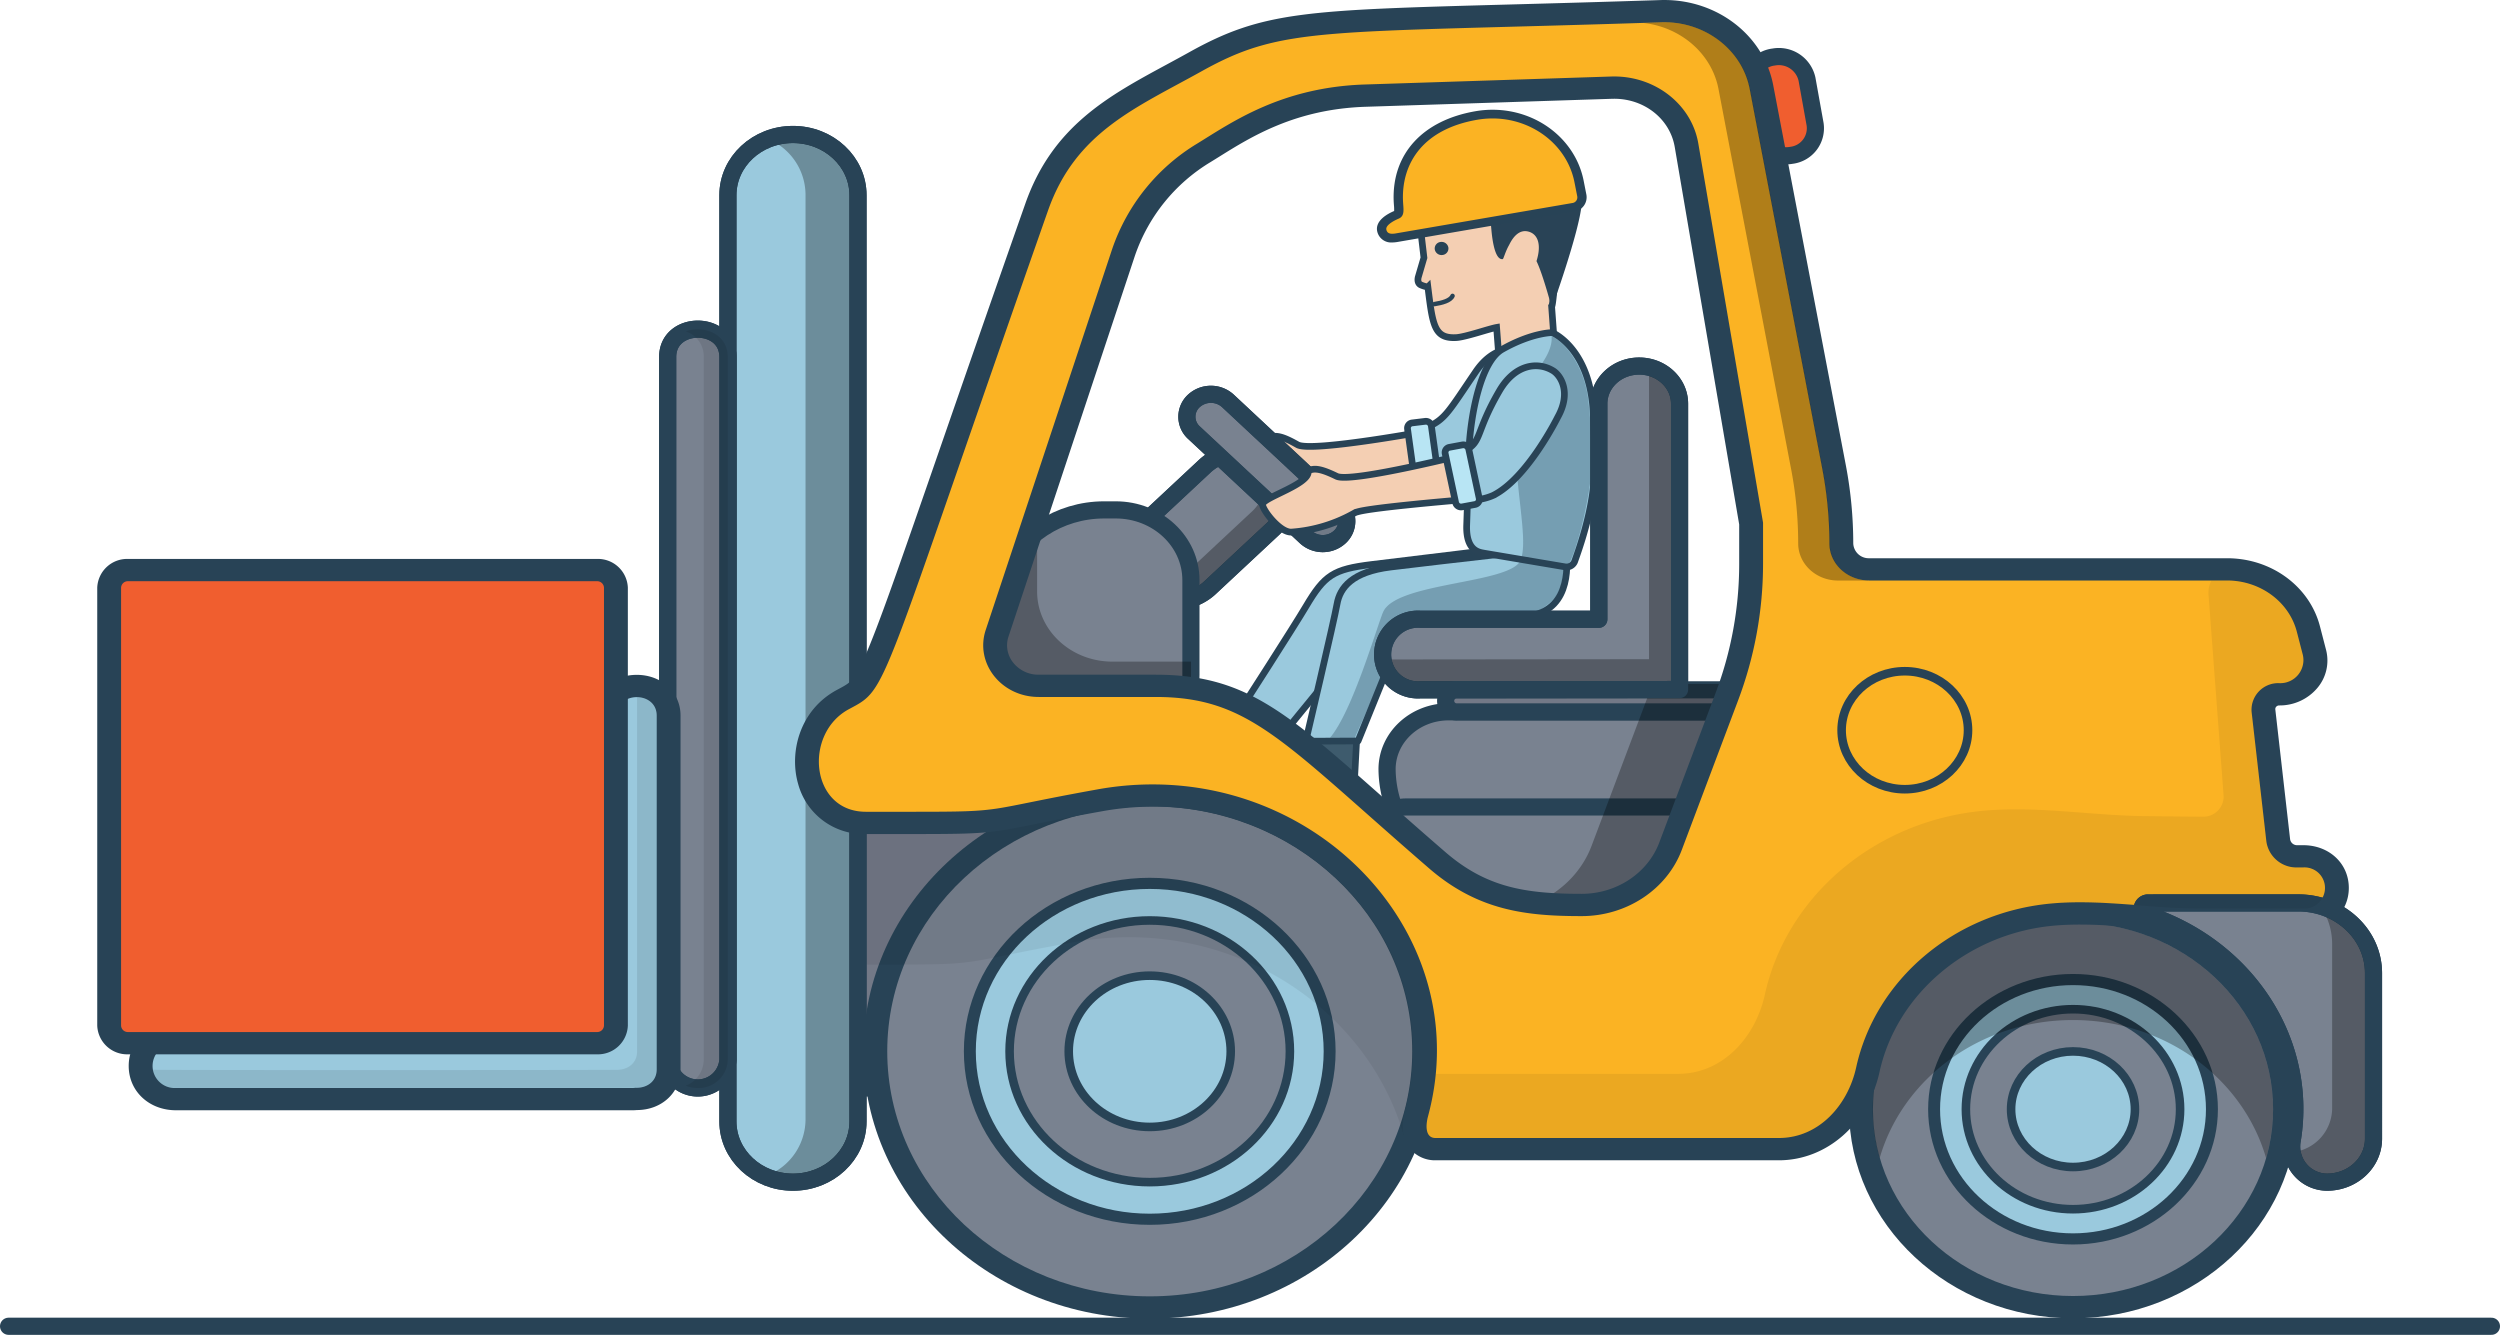 <svg xmlns="http://www.w3.org/2000/svg" width="559.842" height="298.921" viewBox="0 0 559.842 298.921">
  <g id="Group_2886" data-name="Group 2886" transform="translate(-382.951 -544.99)">
    <g id="Group_2854" data-name="Group 2854" transform="translate(645.105 569.566)">
      <g id="Group_2851" data-name="Group 2851" transform="translate(11.409 53.551)">
        <path id="Path_11758" data-name="Path 11758" d="M600.878,630.759a33.419,33.419,0,0,1-14.757,3.524c-2.586-.105-6.072-5.368-5.956-6.583.15-1.556,11.012-3.848,10.733-6.814,1.38-.741,3.164-.2,6.276,1.574s30.566-3.36,30.566-3.36l.936,10.289C601.242,629.971,601.65,630.715,600.878,630.759Z" transform="translate(-580.162 -600.987)" fill="#f4cfb3" stroke="#284356" stroke-linecap="round" stroke-linejoin="round" stroke-width="1.5"/>
        <path id="Path_11759" data-name="Path 11759" d="M613.384,622.63c3.9-1.782,4.643-3.45,10.7-12.359,3.928-5.787,9.07-6.094,12.362-3.744,1.577,1.134,3.767,5.045.281,10.387,0,0-9.947,12.872-17.886,16.179a12.253,12.253,0,0,1-3.664.73Z" transform="translate(-567.174 -605.153)" fill="#9ac9dd" stroke="#294356" stroke-miterlimit="10" stroke-width="1.5"/>
        <path id="Path_11760" data-name="Path 11760" d="M616.978,629.827a1.185,1.185,0,0,1-1.081,1.309l-2.857.345a1.24,1.24,0,0,1-1.4-1.009l-1.545-11.165A1.184,1.184,0,0,1,611.172,618l2.859-.348a1.238,1.238,0,0,1,1.4,1.012Z" transform="translate(-568.464 -601.424)" fill="#b8e5f4" stroke="#284356" stroke-miterlimit="10" stroke-width="1.5"/>
      </g>
      <path id="Path_11761" data-name="Path 11761" d="M597.461,670.019l-4.244,11.408-6.364-2.062.967-2.6s-2.08,2.243-4.636,1.414c-3.639-1.178-11.224-3.637-11.224-3.637s1.156-4.419,3.991-4.3,9.464,1.871,12.9-2.206l3.437-4.08Z" transform="translate(-571.96 -534.046)" fill="#284356" stroke="#284356" stroke-miterlimit="10" stroke-width="1.5"/>
      <path id="Path_11762" data-name="Path 11762" d="M609.03,671.348l-.634,11.839-6.731.031-.017-2.754a5.21,5.21,0,0,1-3.8,3.165,32.667,32.667,0,0,1-4.522.5c-3.754.022-9.45-2.7-9.45-2.7s1.476-4.144,4.309-4.061c5.1.148,9.535-.551,11.318-5.468Z" transform="translate(-567.3 -531.836)" fill="#3e5b6d" stroke="#284356" stroke-linecap="round" stroke-linejoin="round" stroke-width="1.5"/>
      <path id="Path_11763" data-name="Path 11763" d="M644.925,639.308s1.138,10.3-4.012,12.569c-6.658,2.93-27.875,4.455-27.875,4.455l-18.7,22.88-11.073-3.588s11.8-18.313,14.56-22.973c4.194-7.072,6.115-8.351,14.743-9.414C624.44,641.775,644.925,639.308,644.925,639.308Z" transform="translate(-567.541 -541.403)" fill="#9ac9dd" stroke="#284356" stroke-linecap="round" stroke-linejoin="round" stroke-width="1.5"/>
      <path id="Path_11764" data-name="Path 11764" d="M625.943,572.607c16.874-1.473,17.3,12.961,17.3,12.961l-.291,6.335s-.8,13.244-1.244,13.513l.733,10a11.438,11.438,0,0,1-6.281,2.93c-5.141.462-6.1.583-6.1.583l-.675-8.828c-1.7.3-7.016,2.174-9.052,2.274-4.937.249-5.259-2.736-6.337-11.333a6.04,6.04,0,0,1-1.479-.423c-1.124-.419-.651-1.869-.651-1.869l1.248-4.259c-.75-6.4-1.071-9.116-1.071-9.116S609.83,574.02,625.943,572.607Z" transform="translate(-556.395 -561.351)" fill="#f4cfb3" stroke="#284356" stroke-miterlimit="10" stroke-width="1.5"/>
      <path id="Path_11765" data-name="Path 11765" d="M651.813,639.308s2.31,10.8-4.75,14.408c-6.457,3.3-21.978,1.758-21.978,1.758l-9.148,1.36-10.509,25.921-11.72.055s6.365-27.033,7.006-30.714,3.374-7.228,12-8.29C624.588,642.338,651.813,639.308,651.813,639.308Z" transform="translate(-563.458 -541.403)" fill="#9ac9dd" stroke="#284356" stroke-linecap="round" stroke-linejoin="round" stroke-width="1.5"/>
      <path id="Path_11766" data-name="Path 11766" d="M627.595,606.08c6.689-3.781,11.214-3.731,11.214-3.731s8.68,3.591,9.177,18.562c.307,9.193,1.687,16.419-4.13,32.518a1.952,1.952,0,0,1-2.187,1.375l-18.158-3.063c-.988-.2-4.1-.413-3.889-6.328.42-11.837.161-8.816.469-16.153C620.46,620.5,622.814,608.778,627.595,606.08Z" transform="translate(-553.33 -552.439)" fill="#9ac9dd" stroke="#294356" stroke-miterlimit="10" stroke-width="1.5"/>
      <path id="Path_11767" data-name="Path 11767" d="M614.478,588.332a1.535,1.535,0,0,0,1.7,1.308,1.482,1.482,0,0,0,1.362-1.621,1.535,1.535,0,0,0-1.7-1.306A1.473,1.473,0,0,0,614.478,588.332Z" transform="translate(-555.341 -557.11)" fill="#284356"/>
      <path id="Path_11768" data-name="Path 11768" d="M614.417,597.855c1.748-.281,3.6-.765,4.068-1.841" transform="translate(-555.361 -554.331)" fill="none" stroke="#284356" stroke-linecap="round" stroke-linejoin="round" stroke-width="1"/>
      <path id="Path_11769" data-name="Path 11769" d="M612.708,575.454c3.43-5.089,6.919-5.959,14.658-6.4,11.975-.68,22.93,3.38,21.986,14.573-.529,6.209-6.664,23.207-6.664,23.207s-1.964-7.52-3.437-10.535c1.132-3.563.407-6.083-1.892-6.632-1.689-.4-3.121.709-4.249,3.041-.808,1.386-1.248,3.114-1.406,3.141-2.089.344-2.516-6.2-2.608-7.184-.47-5.1-1.1-7-2.5-7.625-1.536-.69-6.92-1.814-12.352,3.487a56.5,56.5,0,0,1-4.439,4.153S607.752,582.8,612.708,575.454Z" transform="translate(-557.328 -562.403)" fill="#294356"/>
      <g id="Group_2853" data-name="Group 2853" transform="translate(46.195)">
        <g id="Group_2852" data-name="Group 2852">
          <path id="Path_11770" data-name="Path 11770" d="M608.3,592.435a2.155,2.155,0,0,1-2.347-1.735c-.364-1.844,2.451-3.141,3.322-3.495.5-.2.57-.549.448-2.192-.025-.33-.05-.675-.064-1.031-.324-9.961,6.216-17.066,17.5-19.009a21.236,21.236,0,0,1,3.6-.309c9.5,0,17.65,6.342,19.379,15.079l.627,3.187a2.256,2.256,0,0,1-1.917,2.6l-39.538,6.8A6.017,6.017,0,0,1,608.3,592.435Z" transform="translate(-604.876 -563.691)" fill="#fbb323"/>
          <path id="Path_11771" data-name="Path 11771" d="M631.05,565.863c8.837,0,16.69,5.876,18.352,14.282l.627,3.187a1.272,1.272,0,0,1-1.081,1.469l-29.031,4.994-5.057.871-5.448.938a4.917,4.917,0,0,1-.818.082c-.67,0-1.177-.225-1.32-.939-.242-1.225,2.711-2.423,2.711-2.423,1.545-.622,1.083-2.21,1.013-4.149-.275-8.469,4.643-15.952,16.641-18.018a19.945,19.945,0,0,1,3.411-.294m0-1.948h0a22.4,22.4,0,0,0-3.79.326c-11.83,2.037-18.689,9.511-18.347,19.992.014.375.039.731.065,1.073a9.674,9.674,0,0,1,.042,1.287c-1.426.6-4.269,2.117-3.8,4.507a3.184,3.184,0,0,0,3.372,2.534,7.043,7.043,0,0,0,1.2-.113l5.45-.939,5.056-.873,29.031-4.992a3.242,3.242,0,0,0,2.755-3.733l-.627-3.191c-1.821-9.2-10.4-15.878-20.4-15.878Z" transform="translate(-605.171 -563.915)" fill="#284356"/>
        </g>
      </g>
      <path id="Path_11772" data-name="Path 11772" d="M603.148,692.925l11.265-25.233s28.038-1.939,29.584-3.014c.545-.382,3.11-1.793,4.263-3.572a25.29,25.29,0,0,0,2.981-7.449c.576-.708,3.383-8.273,4.763-18.779.664-5.036.159-10.915-.577-17.836-.894-6.994-4.735-12.459-8.216-14.1.655,4.588-6.28,11.226-7.991,12.509-1.409,18.087,3.177,32.234,1.1,37.63s-27.843,4.915-30.8,11.647c-1.333,3.035-6.824,22.247-11.918,28.187Z" transform="translate(-561.935 -552.262)" fill="#284356" opacity="0.32"/>
    </g>
    <g id="Group_2885" data-name="Group 2885" transform="translate(384.872 544.99)">
      <path id="Path_11773" data-name="Path 11773" d="M679.837,569.891a6.1,6.1,0,0,1-5.314,6.963,6.448,6.448,0,0,1-7.462-4.959l-1.814-10.09a6.1,6.1,0,0,1,5.316-6.961,6.447,6.447,0,0,1,7.461,4.959Z" transform="translate(-275.291 -542.073)" fill="#f05e2f" stroke="#284356" stroke-linecap="round" stroke-linejoin="round" stroke-width="3.842"/>
      <g id="Group_2858" data-name="Group 2858" transform="translate(412.152 201.577)">
        <g id="Group_2856" data-name="Group 2856">
          <path id="Path_11774" data-name="Path 11774" d="M730.576,790.786c-26.178,0-47.476-19.881-47.476-44.321s21.3-44.327,47.476-44.327,47.479,19.885,47.479,44.327S756.756,790.786,730.576,790.786Z" transform="translate(-680.428 -699.643)" fill="#798290"/>
          <g id="Group_2855" data-name="Group 2855">
            <path id="Path_11775" data-name="Path 11775" d="M731.327,705.206c24.747,0,44.807,18.728,44.807,41.833s-20.06,41.826-44.807,41.826-44.8-18.727-44.8-41.826,20.058-41.833,44.8-41.833m0-4.989c-27.651,0-50.148,21-50.148,46.822s22.5,46.815,50.148,46.815,50.151-21,50.151-46.815-22.5-46.822-50.151-46.822Z" transform="translate(-681.179 -700.217)" fill="#284356"/>
          </g>
        </g>
        <g id="Group_2857" data-name="Group 2857" transform="translate(17.707 16.53)">
          <path id="Path_11776" data-name="Path 11776" d="M725.975,771.99c-17.152,0-31.1-13.027-31.1-29.039s13.953-29.044,31.1-29.044,31.109,13.029,31.109,29.044S743.128,771.99,725.975,771.99Z" transform="translate(-693.533 -712.659)" fill="#9ac9dd"/>
          <path id="Path_11777" data-name="Path 11777" d="M726.35,715.441c16.441,0,29.774,12.446,29.774,27.8s-13.332,27.792-29.774,27.792-29.769-12.444-29.769-27.792,13.331-27.8,29.769-27.8m0-2.495c-17.888,0-32.441,13.59-32.441,30.292s14.554,30.287,32.441,30.287S758.8,759.938,758.8,743.238s-14.555-30.292-32.446-30.292Z" transform="translate(-693.909 -712.946)" fill="#284356"/>
        </g>
        <path id="Path_11778" data-name="Path 11778" d="M747.959,741.422c0,12.365-10.741,22.39-23.984,22.39s-23.988-10.025-23.988-22.39,10.741-22.4,23.988-22.4S747.959,729.051,747.959,741.422Z" transform="translate(-673.826 -694.6)" fill="#798290" stroke="#284356" stroke-linecap="round" stroke-linejoin="round" stroke-width="1.921"/>
        <path id="Path_11779" data-name="Path 11779" d="M735,739.25c0,7.145-6.214,12.939-13.869,12.939s-13.866-5.794-13.866-12.939S713.471,726.3,721.13,726.3,735,732.1,735,739.25Z" transform="translate(-670.981 -692.428)" fill="#9ac9dd" stroke="#284356" stroke-linecap="round" stroke-linejoin="round" stroke-width="1.921"/>
      </g>
      <g id="Group_2859" data-name="Group 2859" transform="translate(417.452 206.558)" opacity="0.3" style="mix-blend-mode: multiply;isolation: isolate">
        <path id="Path_11780" data-name="Path 11780" d="M729.807,725.92c20.7,0,38.118,13.107,43.27,30.915a39.332,39.332,0,0,0,1.557-10.934c0-23.112-20.07-41.848-44.827-41.848s-44.818,18.736-44.818,41.848a39.335,39.335,0,0,0,1.554,10.934C691.692,739.027,709.107,725.92,729.807,725.92Z" transform="translate(-684.989 -704.053)"/>
      </g>
      <path id="Path_11781" data-name="Path 11781" d="M683.437,739.26c4.4,4.053,1.32,11.048-4.854,11.048H521.09c-9.307,0-16.845-7.041-16.845-15.726V689.059c0-8.689,7.538-15.73,16.845-15.73h73.949c10.776,0,27.342,3.012,35.009,10.076Z" transform="translate(-338.201 -506.669)" fill="#737987" stroke="#284356" stroke-linecap="round" stroke-linejoin="round" stroke-width="3.842"/>
      <g id="Group_2861" data-name="Group 2861" transform="translate(191.422 175.561)">
        <path id="Path_11782" data-name="Path 11782" d="M585.867,796.844c-33.887,0-61.456-25.734-61.456-57.368S551.98,682.1,585.867,682.1s61.449,25.738,61.449,57.373S619.75,796.844,585.867,796.844Z" transform="translate(-521.739 -679.61)" fill="#798290"/>
        <g id="Group_2860" data-name="Group 2860">
          <path id="Path_11783" data-name="Path 11783" d="M586.618,685.171c32.469,0,58.777,24.572,58.777,54.878s-26.307,54.873-58.777,54.873-58.784-24.565-58.784-54.873,26.32-54.878,58.784-54.878m0-4.988c-35.361,0-64.128,26.856-64.128,59.866s28.767,59.863,64.128,59.863,64.121-26.855,64.121-59.863-28.765-59.866-64.121-59.866Z" transform="translate(-522.49 -680.183)" fill="#284356"/>
        </g>
      </g>
      <g id="Group_2862" data-name="Group 2862" transform="translate(213.926 196.569)">
        <path id="Path_11784" data-name="Path 11784" d="M579.916,772.542c-22.214,0-40.286-16.871-40.286-37.61s18.073-37.61,40.286-37.61,40.285,16.873,40.285,37.61S602.13,772.542,579.916,772.542Z" transform="translate(-538.293 -696.074)" fill="#9ac9dd"/>
        <path id="Path_11785" data-name="Path 11785" d="M580.292,698.856c21.515,0,38.95,16.279,38.95,36.363s-17.434,36.363-38.95,36.363-38.951-16.278-38.951-36.363,17.438-36.363,38.951-36.363m0-2.495c-22.951,0-41.623,17.432-41.623,38.858s18.672,38.858,41.623,38.858,41.622-17.432,41.622-38.858-18.671-38.858-41.622-38.858Z" transform="translate(-538.669 -696.361)" fill="#284356"/>
      </g>
      <path id="Path_11786" data-name="Path 11786" d="M608.8,733.022c0,16.181-14.054,29.3-31.387,29.3s-31.386-13.12-31.386-29.3,14.052-29.3,31.386-29.3S608.8,716.841,608.8,733.022Z" transform="translate(-321.865 -497.595)" fill="#798290" stroke="#284356" stroke-linecap="round" stroke-linejoin="round" stroke-width="1.921"/>
      <path id="Path_11787" data-name="Path 11787" d="M591.829,730.179c0,9.352-8.116,16.935-18.137,16.935s-18.142-7.582-18.142-16.935,8.125-16.939,18.142-16.939S591.829,720.824,591.829,730.179Z" transform="translate(-318.143 -494.752)" fill="#9ac9dd" stroke="#284356" stroke-linecap="round" stroke-linejoin="round" stroke-width="1.921"/>
      <g id="Group_2864" data-name="Group 2864" transform="translate(182.535 177.177)" opacity="0.3">
        <g id="Group_2863" data-name="Group 2863" opacity="0.21" style="mix-blend-mode: multiply;isolation: isolate">
          <path id="Path_11788" data-name="Path 11788" d="M695.295,747.438c-8.125-8.5-46.583-48.736-53.391-55.855-7.664-7.066-24.232-10.077-35.006-10.077-80.727,0-75.571-.5-79.9,1.03-5.012,12.786-6.508,12.407-10.894,14.958v21.994a11.048,11.048,0,0,0,4.155.764c34.461,0,22,.366,51.961-5.022,34.568-6.2,65.523,14.561,73.775,43.257h44.451C696.613,758.488,699.693,751.492,695.295,747.438Z" transform="translate(-516.101 -681.428)"/>
        </g>
      </g>
      <path id="Path_11789" data-name="Path 11789" d="M672.575,616.557c0-4.659-4.044-8.44-9.041-8.44s-9.039,3.78-9.039,8.44v48.259H614.561a7.92,7.92,0,1,0,0,15.8l58.014-.064Z" transform="translate(-298.38 -526.141)" fill="#798290" stroke="#284356" stroke-linecap="round" stroke-linejoin="round" stroke-width="3.842"/>
      <g id="Group_2865" data-name="Group 2865" transform="translate(308.024 82.362)" opacity="0.3" style="mix-blend-mode: multiply;isolation: isolate">
        <path id="Path_11790" data-name="Path 11790" d="M665.515,608.414a7.778,7.778,0,0,1,.135,1.256v64l-58.018.062a8.941,8.941,0,0,1-1.313-.122,8.229,8.229,0,0,0,8.376,7.124l58.016-.06v-64A8.6,8.6,0,0,0,665.515,608.414Z" transform="translate(-606.318 -608.414)"/>
      </g>
      <path id="Path_11791" data-name="Path 11791" d="M606.8,680.61a25.683,25.683,0,0,0,10.9,20.74l71.856,51.868c5.436,3.926,13.328.309,13.328-6.107v-63.64c0-8.689-7.54-15.731-16.846-15.731H620.58C612.969,667.74,606.8,673.5,606.8,680.61Z" transform="translate(-298.107 -508.338)" fill="#798290" stroke="#284356" stroke-linecap="round" stroke-linejoin="round" stroke-width="3.842"/>
      <path id="Path_11792" data-name="Path 11792" d="M683.1,666.42a2.568,2.568,0,0,1-2.651,2.473H618.889a2.479,2.479,0,1,1,0-4.945h61.564A2.565,2.565,0,0,1,683.1,666.42Z" transform="translate(-294.416 -509.47)" fill="#737987" stroke="#284356" stroke-linecap="round" stroke-linejoin="round" stroke-width="3.842"/>
      <path id="Path_11793" data-name="Path 11793" d="M568.205,639.231a9.543,9.543,0,0,0,0,14.151,11.261,11.261,0,0,0,15.155,0l14.17-13.226a9.545,9.545,0,0,0,0-14.152,11.264,11.264,0,0,0-15.159,0Z" transform="translate(-314.422 -521.675)" fill="#798290" stroke="#284356" stroke-linecap="round" stroke-linejoin="round" stroke-width="3.842"/>
      <g id="Group_2866" data-name="Group 2866" transform="translate(252.373 102.156)">
        <path id="Path_11794" data-name="Path 11794" d="M597.069,625.761a10.742,10.742,0,0,0-3.355-2.1,9.508,9.508,0,0,1-1.434,12.473l-14.17,13.226a11.267,11.267,0,0,1-11.8,2.1,9.821,9.821,0,0,0,1.434,1.679,11.258,11.258,0,0,0,15.154,0l14.171-13.224A9.546,9.546,0,0,0,597.069,625.761Z" transform="translate(-566.309 -623.657)" opacity="0.3" style="mix-blend-mode: multiply;isolation: isolate"/>
      </g>
      <path id="Path_11795" data-name="Path 11795" d="M568.205,639.231a9.543,9.543,0,0,0,0,14.151,11.261,11.261,0,0,0,15.155,0l14.17-13.226a9.545,9.545,0,0,0,0-14.152,11.264,11.264,0,0,0-15.159,0Z" transform="translate(-314.422 -521.675)" fill="none" stroke="#284356" stroke-linecap="round" stroke-linejoin="round" stroke-width="3.842"/>
      <path id="Path_11796" data-name="Path 11796" d="M589.708,669.844c0,8.682-7.543,15.73-16.847,15.73H550.043c-8.209,0-13.935-7.594-11.157-14.806l8.852-23.049c3.409-8.858,12.455-14.8,22.538-14.8h2.584c9.3,0,16.847,7.04,16.847,15.729Z" transform="translate(-324.935 -518.736)" fill="#798290" stroke="#284356" stroke-linecap="round" stroke-linejoin="round" stroke-width="3.842"/>
      <g id="Group_2867" data-name="Group 2867" transform="translate(213.263 119.156)">
        <path id="Path_11797" data-name="Path 11797" d="M555.256,650.021V636.748a22.393,22.393,0,0,0-7.5,9.826L538.9,669.622c-2.774,7.214,2.949,14.807,11.156,14.807h22.82c9.306,0,16.849-7.046,16.849-15.73v-2.948H572.1C562.8,665.751,555.256,658.707,555.256,650.021Z" transform="translate(-538.192 -636.748)" opacity="0.3" style="mix-blend-mode: multiply;isolation: isolate"/>
      </g>
      <path id="Path_11798" data-name="Path 11798" d="M606.24,696.047c-4.309-4.657-.762-11.9,5.832-11.9h85.558c8.659,0,15.077,7.464,13.206,15.357l-10.272,37.731c-4.758,20.039-33.319,19.176-47.9,3.428Z" transform="translate(-299.063 -503.439)" fill="#798290" stroke="#284356" stroke-linecap="round" stroke-linejoin="round" stroke-width="3.842"/>
      <path id="Path_11799" data-name="Path 11799" d="M500.68,789.2c0,7.51,6.521,13.6,14.565,13.6s14.566-6.087,14.566-13.6V581.776c0-7.509-6.528-13.595-14.566-13.595s-14.565,6.086-14.565,13.595Z" transform="translate(-339.595 -538.065)" fill="#9ac9dd" stroke="#284356" stroke-linecap="round" stroke-linejoin="round" stroke-width="3.842"/>
      <g id="Group_2868" data-name="Group 2868" transform="translate(169.858 29.843)" opacity="0.3" style="mix-blend-mode: multiply;isolation: isolate">
        <path id="Path_11800" data-name="Path 11800" d="M512.947,567.971a15.339,15.339,0,0,0-5.96,1.2,13.576,13.576,0,0,1,8.607,12.393v207.42a13.585,13.585,0,0,1-8.607,12.4,15.338,15.338,0,0,0,5.96,1.2c8.036,0,14.563-6.09,14.563-13.6V581.566C527.511,574.06,520.983,567.971,512.947,567.971Z" transform="translate(-506.987 -567.971)"/>
      </g>
      <path id="Path_11801" data-name="Path 11801" d="M500.68,789.2c0,7.51,6.521,13.6,14.565,13.6s14.566-6.087,14.566-13.6V581.776c0-7.509-6.528-13.595-14.566-13.595s-14.565,6.086-14.565,13.595Z" transform="translate(-339.595 -538.065)" fill="none" stroke="#284356" stroke-linecap="round" stroke-linejoin="round" stroke-width="3.842"/>
      <path id="Path_11802" data-name="Path 11802" d="M504.47,765.39a6.76,6.76,0,0,1-13.487,0v-157.4c0-8.314,13.487-8.323,13.487,0Z" transform="translate(-343.386 -528.04)" fill="#798290" stroke="#284356" stroke-linecap="round" stroke-linejoin="round" stroke-width="3.842"/>
      <g id="Group_2869" data-name="Group 2869" transform="translate(26.905 151.124)">
        <path id="Path_11803" data-name="Path 11803" d="M414.054,755.8a7.514,7.514,0,0,1-7.919-7.434c0-3.693,2.719-7.431,7.919-7.431h96.052V669.91c0-4.3,3.675-6.624,7.131-6.624s7.126,2.322,7.126,6.624v79.239a6.289,6.289,0,0,1-2.3,4.963,7.607,7.607,0,0,1-4.827,1.645h-.142a5.876,5.876,0,0,1-.69.045Z" transform="translate(-403.463 -660.791)" fill="#9ac9dd"/>
        <path id="Path_11804" data-name="Path 11804" d="M517.988,666.354c2.228,0,4.454,1.377,4.454,4.13v79.239c0,2.749-2.227,4.114-4.458,4.114-.083,0-.17,0-.253-.006-.193.017-.371.051-.577.051H414.8a4.947,4.947,0,1,1,0-9.876h98.724V670.484c0-2.752,2.231-4.13,4.459-4.13m0-4.989c-5.588,0-9.8,3.92-9.8,9.119v68.532H414.8c-6.037,0-10.591,4.267-10.591,9.925s4.554,9.929,10.591,9.929H517.153a7.759,7.759,0,0,0,.839-.045c5.583,0,9.794-3.915,9.794-9.1V670.484c0-5.2-4.212-9.119-9.8-9.119Z" transform="translate(-404.214 -661.365)" fill="#284356"/>
      </g>
      <g id="Group_2870" data-name="Group 2870" transform="translate(327.121 153.17)" opacity="0.3" style="mix-blend-mode: multiply;isolation: isolate">
        <path id="Path_11805" data-name="Path 11805" d="M699.113,685.634v-6.983c0-8.166-6.319-15.71-18.74-15.71H661c-.875,2.584.46-1.041-13.581,36.246-3.374,8.962-12.527,14.836-22.438,14.836q-2.506,0-4.928-.086l27.9,26.8c10.631,11.489,44-8.684,51.169-15.377,0-.112,6.967-25.671,7-25.784A12.369,12.369,0,0,0,699.113,685.634Z" transform="translate(-620.048 -662.941)"/>
      </g>
      <g id="Group_2872" data-name="Group 2872" transform="translate(176.118)">
        <g id="Group_2871" data-name="Group 2871" transform="translate(2.665 2.495)">
          <path id="Path_11806" data-name="Path 11806" d="M654.161,801.757a4.514,4.514,0,0,1-3.55-1.569c-1.526-1.831-1.223-4.52-.7-6.454a53.815,53.815,0,0,0-11.057-49.024,62.269,62.269,0,0,0-48.038-22.136,66.812,66.812,0,0,0-11.768,1.057c-7.037,1.266-11.775,2.223-15.232,2.922-9.886,2-11.008,2.148-26.662,2.148l-10.566-.005A12.641,12.641,0,0,1,514,719.281c-1.753-6.115.245-14.335,7.453-18.209l.438-.236c5.663-3.028,5.771-3.086,23.564-54.419,5.009-14.451,11.243-32.435,19.394-55.634,5.777-16.419,17.793-22.915,30.515-29.792,1.657-.895,3.34-1.806,5.042-2.753,15.857-8.834,25.292-9.091,70.637-10.325,9.624-.264,20.533-.56,33.59-.988.261-.008.52-.013.78-.013,10.713,0,19.855,7.15,21.739,17l16.284,85.22a91.462,91.462,0,0,1,1.6,16.958,6.054,6.054,0,0,0,6.244,5.828h80.133c8.7,0,16.194,5.511,18.226,13.4L851,690.534a7.152,7.152,0,0,1-1.509,6.47A8.3,8.3,0,0,1,843.1,699.9a3.624,3.624,0,0,0-2.636,1.092,3.153,3.153,0,0,0-.893,2.576l3.31,29.044a4.169,4.169,0,0,0,4.252,3.574h1.338a7.089,7.089,0,1,1,0,14.149H825.3c-4.59,0-9.194-.352-13.648-.692-4.334-.329-8.817-.671-13.164-.671-2.264,0-4.323.09-6.294.274-20.205,1.883-37.155,16.17-41.224,34.744-1.881,8.559-8.922,17.771-19.941,17.771Zm39.451-237.714-55.177,1.787c-16.469.534-26.715,6.929-34.194,11.6-.675.419-1.321.824-1.945,1.206A41.841,41.841,0,0,0,584.3,600.943L556,686.214a8.526,8.526,0,0,0,1.463,8.089,9.89,9.89,0,0,0,7.846,3.7h26.153c18.834,0,27.726,7.867,49.205,26.873,4.064,3.6,8.67,7.672,13.889,12.179,10.709,9.254,21.4,10.02,32.333,10.02,8.944,0,16.947-5.293,19.913-13.172l12.6-33.453a84.118,84.118,0,0,0,5.44-29.739v-9.046l-14.467-84.731c-1.274-7.475-8.082-12.9-16.189-12.9C693.993,564.034,693.8,564.038,693.612,564.043Z" transform="translate(-513.403 -546.911)" fill="#fbb323"/>
        </g>
        <path id="Path_11807" data-name="Path 11807" d="M706.163,549.979c9.363,0,17.454,6.285,19.109,14.944l16.284,85.219a88.85,88.85,0,0,1,1.561,16.521c0,4.6,3.993,8.323,8.916,8.323h80.133c7.415,0,13.9,4.761,15.629,11.491l1.353,5.218a5.177,5.177,0,0,1-5.3,6.28,5.972,5.972,0,0,0-6.186,6.424l3.311,29.047a6.79,6.79,0,0,0,6.909,5.8h1.338a4.589,4.589,0,1,1,0,9.16H826.052c-8.952,0-17.892-1.364-26.812-1.364-2.187,0-4.376.082-6.561.287-21.7,2.022-39.279,17.117-43.575,36.725-1.823,8.3-8.246,15.777-17.323,15.777h-76.87c-2.319,0-2.227-2.817-1.658-4.916,10.35-38.4-21.376-74.266-61.685-74.266a69.534,69.534,0,0,0-12.271,1.1c-26.353,4.741-19.881,5.026-41.391,5.026-2.943,0-6.415,0-10.566,0-12.428,0-14.029-17.473-3.8-22.97,9.008-4.842,5.969-1.73,44.6-111.672,6.173-17.548,19.6-22.945,34.387-31.182,18.43-10.268,26.989-8.472,102.953-10.961.23-.008.458-.012.686-.012M566.054,701.068h26.153c21.161,0,28.652,10.2,61.28,38.389,10.972,9.482,21.761,10.684,34.147,10.684,10.069,0,19.1-5.971,22.433-14.839l12.6-33.454a86.655,86.655,0,0,0,5.593-30.565v-9.243l-14.5-84.925c-1.476-8.66-9.5-15-18.828-15-.221,0-.444,0-.665.01l-55.177,1.786c-18.749.606-29.893,8.545-37.513,13.214A44.336,44.336,0,0,0,582.5,600.776l-28.31,85.272c-2.473,7.462,3.491,15.019,11.862,15.019M706.163,544.99h0q-.436,0-.873.016c-13.05.427-23.955.725-33.575.987-45.918,1.249-55.476,1.509-71.929,10.676-1.69.943-3.365,1.847-5.01,2.737-13.177,7.122-25.62,13.848-31.714,31.173-8.154,23.2-14.39,41.19-19.4,55.642-9,25.967-13.519,39-16.534,45.792-2.4,5.4-3.123,5.793-5.817,7.233l-.442.238c-8.375,4.5-10.717,13.981-8.7,21.015a15.2,15.2,0,0,0,15.173,11.265l6.179,0,4.387,0c15.933,0,17.081-.156,27.225-2.205,3.447-.7,8.166-1.651,15.175-2.91a63.941,63.941,0,0,1,11.261-1.013A59.541,59.541,0,0,1,637.5,746.817,51.466,51.466,0,0,1,648.07,793.7c-.668,2.466-1.006,5.964,1.184,8.593a7.3,7.3,0,0,0,5.657,2.53h76.87c10.726,0,20-8.128,22.559-19.765,3.835-17.515,19.821-30.988,38.87-32.763,1.883-.177,3.856-.261,6.03-.261,4.238,0,8.468.322,12.947.664,4.507.344,9.166.7,13.865.7h23.172c5.821,0,10.211-4.114,10.211-9.572s-4.39-9.565-10.211-9.565h-1.338a1.563,1.563,0,0,1-1.6-1.338l-3.31-29.052a.78.78,0,0,1,.221-.64.883.883,0,0,1,.651-.268,11.03,11.03,0,0,0,8.483-3.844,9.5,9.5,0,0,0,2.006-8.6l-1.352-5.219C850.669,676.295,842.1,670,832.166,670H752.033a3.462,3.462,0,0,1-3.572-3.334,93.67,93.67,0,0,0-1.643-17.389l-16.285-85.227c-2.111-11.042-12.36-19.055-24.37-19.057ZM566.054,696.079a7.181,7.181,0,0,1-5.7-2.683,6.191,6.191,0,0,1-1.061-5.872L587.6,602.254A39.328,39.328,0,0,1,604.51,581.3q.947-.581,1.964-1.218c7.214-4.5,17.094-10.673,32.8-11.182l55.177-1.787c.16,0,.32-.006.48-.006,6.787,0,12.485,4.54,13.551,10.794l14.434,84.537v8.849a81.731,81.731,0,0,1-5.29,28.911l-12.6,33.454c-2.59,6.881-9.58,11.5-17.393,11.5-12.771,0-21.417-1.491-30.518-9.355-5.206-4.5-9.808-8.569-13.866-12.159-22.027-19.491-31.144-27.559-51.043-27.559Z" transform="translate(-511.487 -544.99)" fill="#284356"/>
      </g>
      <g id="Group_2874" data-name="Group 2874" transform="translate(366.089 5.002)">
        <g id="Group_2873" data-name="Group 2873" opacity="0.3" style="mix-blend-mode: multiply;isolation: isolate">
          <path id="Path_11808" data-name="Path 11808" d="M664.891,563.785,681.171,649a88.356,88.356,0,0,1,1.563,16.522c0,4.6,3.993,8.32,8.913,8.32h7.061c-4.923,0-8.913-3.725-8.913-8.32A88.229,88.229,0,0,0,688.23,649l-16.278-85.216c-1.7-8.876-10.144-15.253-19.8-14.931l-4.092.127C656.431,549.907,663.368,555.835,664.891,563.785Z" transform="translate(-648.063 -548.842)"/>
        </g>
      </g>
      <path id="Path_11809" data-name="Path 11809" d="M729.725,700.7a1.318,1.318,0,0,0-.342,2.6c22.375,7.31,36.2,28.465,32.6,50.469a7.983,7.983,0,0,0,7.762,9.459c5.757,0,10.424-4.361,10.424-9.738V716.426c0-8.692-7.539-15.73-16.846-15.73Z" transform="translate(-250.576 -498.497)" fill="#798290" stroke="#284356" stroke-linecap="round" stroke-linejoin="round" stroke-width="3.842"/>
      <g id="Group_2875" data-name="Group 2875" transform="translate(511.624 202.824)" opacity="0.3" style="mix-blend-mode: multiply;isolation: isolate">
        <path id="Path_11810" data-name="Path 11810" d="M758.7,701.178a14.893,14.893,0,0,1,2.7,8.511v37.059a9.963,9.963,0,0,1-8.7,9.6,7.842,7.842,0,0,0,7.759,6.734c5.76,0,10.429-4.361,10.429-9.738V716.282C770.88,709.107,765.731,703.067,758.7,701.178Z" transform="translate(-752.692 -701.178)"/>
      </g>
      <path id="Path_11811" data-name="Path 11811" d="M729.725,700.7a1.318,1.318,0,0,0-.342,2.6c22.375,7.31,36.2,28.465,32.6,50.469a7.983,7.983,0,0,0,7.762,9.459c5.757,0,10.424-4.361,10.424-9.738V716.426c0-8.692-7.539-15.73-16.846-15.73Z" transform="translate(-250.576 -498.497)" fill="none" stroke="#284356" stroke-linecap="round" stroke-linejoin="round" stroke-width="3.842"/>
      <path id="Path_11812" data-name="Path 11812" d="M679.982,673.949c0,7.3,6.333,13.214,14.148,13.214s14.156-5.918,14.156-13.214-6.341-13.207-14.156-13.207S679.982,666.656,679.982,673.949Z" transform="translate(-269.495 -510.427)" fill="#fbb323" stroke="#284356" stroke-miterlimit="10" stroke-width="1.921"/>
      <path id="Path_11813" data-name="Path 11813" d="M672.575,616.557c0-4.659-4.044-8.44-9.041-8.44s-9.039,3.78-9.039,8.44v48.259H614.561a7.92,7.92,0,1,0,0,15.8l58.014-.064Z" transform="translate(-298.38 -526.141)" fill="none" stroke="#284356" stroke-linecap="round" stroke-linejoin="round" stroke-width="3.842"/>
      <path id="Path_11814" data-name="Path 11814" d="M504.47,765.39a6.76,6.76,0,0,1-13.487,0v-157.4c0-8.314,13.487-8.323,13.487,0Z" transform="translate(-343.386 -528.04)" fill="none" stroke="#284356" stroke-linecap="round" stroke-linejoin="round" stroke-width="3.842"/>
      <path id="Path_11815" data-name="Path 11815" d="M608.805,637.847a4.793,4.793,0,0,1,0,7.1,5.652,5.652,0,0,1-7.61,0l-25.048-23.381a4.8,4.8,0,0,1,0-7.11,5.654,5.654,0,0,1,7.607,0Z" transform="translate(-310.706 -524.687)" fill="#798290" stroke="#284356" stroke-linecap="round" stroke-linejoin="round" stroke-width="3.842"/>
      <g id="Group_2876" data-name="Group 2876" transform="translate(284.692 107.725)" opacity="0.21" style="mix-blend-mode: multiply;isolation: isolate">
        <path id="Path_11816" data-name="Path 11816" d="M595.337,640.453a5.646,5.646,0,0,0,7.607,0,4.793,4.793,0,0,0,0-7.1l-5.788-5.4a4.792,4.792,0,0,1,0,7.1,5.65,5.65,0,0,1-7.608,0Z" transform="translate(-589.544 -627.945)" opacity="0.3"/>
      </g>
      <path id="Path_11817" data-name="Path 11817" d="M608.805,637.847a4.793,4.793,0,0,1,0,7.1,5.652,5.652,0,0,1-7.61,0l-25.048-23.381a4.8,4.8,0,0,1,0-7.11,5.654,5.654,0,0,1,7.607,0Z" transform="translate(-310.706 -524.687)" fill="none" stroke="#284356" stroke-linecap="round" stroke-linejoin="round" stroke-width="3.842"/>
      <line id="Line_296" data-name="Line 296" x1="556" transform="translate(0 297)" fill="#737987" stroke="#284356" stroke-linecap="round" stroke-linejoin="round" stroke-width="3.842"/>
      <g id="Group_2878" data-name="Group 2878" transform="translate(19.851 125.166)">
        <g id="Group_2877" data-name="Group 2877">
          <path id="Rectangle_1239" data-name="Rectangle 1239" d="M3.044,0h107.4a3.042,3.042,0,0,1,3.042,3.042V102.9a3.046,3.046,0,0,1-3.046,3.046H3.044A3.044,3.044,0,0,1,0,102.9V3.044A3.044,3.044,0,0,1,3.044,0Z" transform="translate(2.671 2.494)" fill="#f05e2f"/>
          <path id="Path_11818" data-name="Path 11818" d="M511.06,646.365a1.516,1.516,0,0,1,1.565,1.461v98.038a1.513,1.513,0,0,1-1.565,1.458H406.046a1.508,1.508,0,0,1-1.561-1.458V647.826a1.511,1.511,0,0,1,1.561-1.461H511.06m0-4.989H406.046a6.7,6.7,0,0,0-6.9,6.45v98.038a6.7,6.7,0,0,0,6.9,6.448H511.06a6.7,6.7,0,0,0,6.909-6.448V647.826a6.7,6.7,0,0,0-6.909-6.45Z" transform="translate(-399.143 -641.376)" fill="#284356"/>
        </g>
      </g>
      <g id="Group_2880" data-name="Group 2880" transform="translate(317.563 130.029)" opacity="0.3">
        <g id="Group_2879" data-name="Group 2879" opacity="0.21" style="mix-blend-mode: multiply;isolation: isolate">
          <path id="Path_11819" data-name="Path 11819" d="M809.487,709.388h-1.338a6.8,6.8,0,0,1-6.913-5.8l-3.306-29.051a5.971,5.971,0,0,1,6.186-6.424,5.175,5.175,0,0,0,5.294-6.281l-1.349-5.216c-1.732-6.728-8.215-11.492-15.63-11.492h-3.548a6.09,6.09,0,0,0-.606,3.354l3.365,44.837a4.515,4.515,0,0,1-4.728,4.661c-5.208-.026-11.669-.113-11.669-.113-12.512,0-25-2.369-37.449-1.208-24.354,2.271-44.074,19.206-48.9,41.211-2.041,9.312-9.251,17.7-19.435,17.7H615.205a56.837,56.837,0,0,1-1.691,9.49c-.568,2.1-.658,4.92,1.661,4.92h76.869c9.076,0,15.5-7.48,17.322-15.779,4.3-19.607,21.876-34.7,43.579-36.727,11.091-1.032,22.219,1.078,33.371,1.078h23.172A4.587,4.587,0,1,0,809.487,709.388Z" transform="translate(-613.176 -645.121)"/>
        </g>
      </g>
      <g id="Group_2882" data-name="Group 2882" transform="translate(32.296 156.108)" opacity="0.3" style="mix-blend-mode: multiply;isolation: isolate">
        <g id="Group_2881" data-name="Group 2881" opacity="0.3">
          <path id="Path_11820" data-name="Path 11820" d="M516.528,665.2c.017.866.01,78.487.01,79.353,0,2.856-2.4,4.217-4.711,4.108-.7.062-102.615.114-103.737-.022a4.887,4.887,0,0,0,5.173,4.079c.933,0,101.991.03,102.92-.051,2.313.109,4.714-1.253,4.714-4.106V669.325C520.9,666.6,518.724,665.237,516.528,665.2Z" transform="translate(-408.09 -665.203)"/>
        </g>
      </g>
      <g id="Group_2883" data-name="Group 2883" transform="translate(151.622 73.739)" opacity="0.3" style="mix-blend-mode: multiply;isolation: isolate">
        <path id="Path_11821" data-name="Path 11821" d="M493.878,602.243A5.872,5.872,0,0,1,497.93,608v157.4a6.29,6.29,0,0,1-4.053,5.762,7.111,7.111,0,0,0,2.687.527,6.529,6.529,0,0,0,6.748-6.289V608C503.312,602.7,497.851,600.795,493.878,602.243Z" transform="translate(-493.877 -601.774)" opacity="0.3"/>
      </g>
      <g id="Group_2884" data-name="Group 2884" transform="translate(280.808 81.925)">
        <path id="Path_11822" data-name="Path 11822" d="M607.64,636.39a33.273,33.273,0,0,1-14.474,4.441c-2.584.056-6.442-4.976-6.414-6.2.036-1.56,10.709-4.531,10.215-7.472,1.326-.826,3.146-.4,6.382,1.178s30.251-5.27,30.251-5.27l1.673,10.211C607.943,635.579,608.405,636.3,607.64,636.39Z" transform="translate(-586.752 -603.601)" fill="#f4cfb3" stroke="#284356" stroke-linecap="round" stroke-linejoin="round" stroke-width="1.5"/>
        <path id="Path_11823" data-name="Path 11823" d="M619.419,627c3.765-2.021,2.191-4.026,7.589-13.3,3.505-6.021,8.611-6.647,12.062-4.509,1.657,1.03,4.124,4.8,1.031,10.345,0,0-6.809,13.76-14.49,17.561a12.3,12.3,0,0,1-3.6.956Z" transform="translate(-573.98 -608.078)" fill="#9ac9dd" stroke="#294356" stroke-miterlimit="10" stroke-width="1.5"/>
        <path id="Path_11824" data-name="Path 11824" d="M1.242.009,4.112.045A1.253,1.253,0,0,1,5.379,1.234l.153,11.287A1.174,1.174,0,0,1,4.3,13.677l-2.876-.037A1.249,1.249,0,0,1,.161,12.455L.008,1.165A1.175,1.175,0,0,1,1.242.009Z" transform="matrix(0.981, -0.195, 0.195, 0.981, 40.659, 18.476)" fill="#b8e5f4" stroke="#284356" stroke-width="1.5"/>
      </g>
    </g>
  </g>
</svg>
